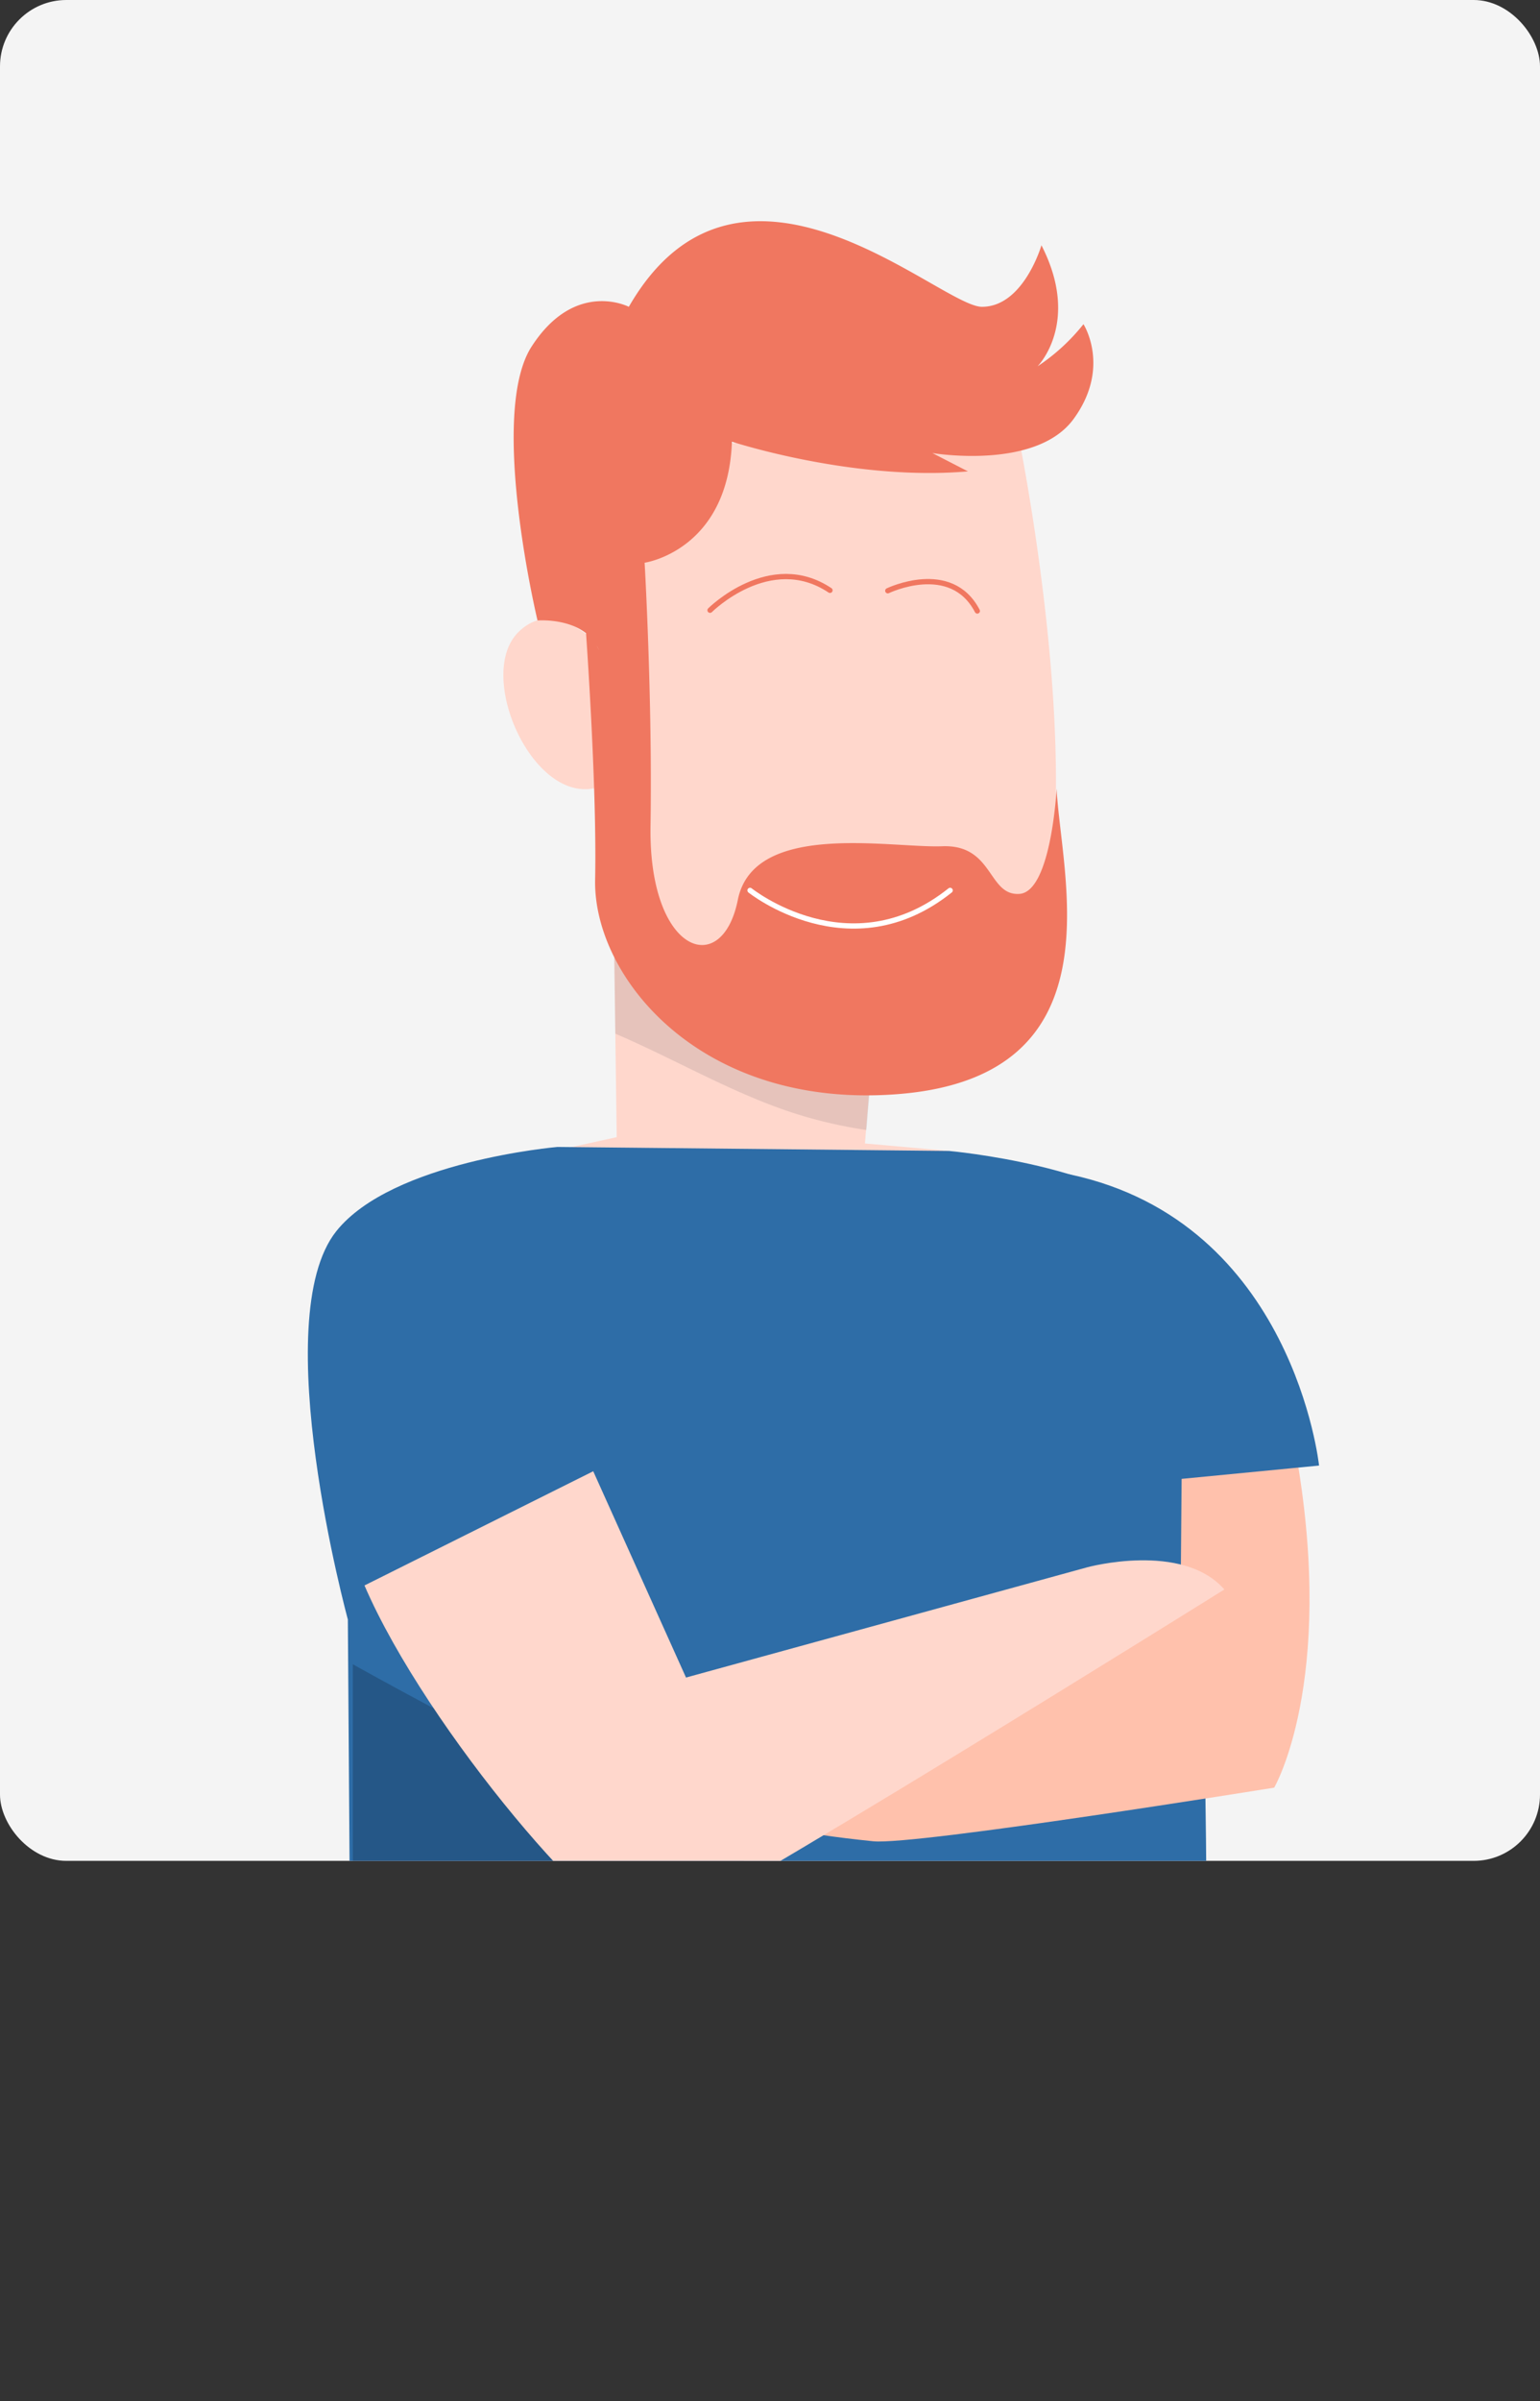 <svg xmlns="http://www.w3.org/2000/svg" xmlns:xlink="http://www.w3.org/1999/xlink" width="146.23" height="227.9" viewBox="0 0 146.23 227.9">
  <rect x="0" y="0" width="146.23" height="227.9" fill="#333333" stroke="none"/>
  <defs>
    <clipPath id="d198aedf-34dc-4c2a-ab83-002b5c2b7ede">
      <rect width="146.23" height="176.62" rx="6.3" ry="6.3" fill="none"/>
    </clipPath>
  </defs>
  <title>intercAsset 30</title>
  <g id="203f1531-3fe9-402a-95ed-21139c910076" data-name="Layer 2">
    <g id="c822ef74-c13b-4128-ab7d-fca4f3283535" data-name="Layer 1">
      <rect width="146.23" height="176.62" rx="6.3" ry="6.3" fill="#f4f4f4"/>
      <g>
        <path d="M58.23,83.71l.33,24.22-5.18,1.14s12.36,9.43,36.75.17l-8-.71,2.26-27.65Z" fill="#ffd7cc"/>
        <path d="M77.16,106.18a43,43,0,0,0,5.11,1.07l2.15-26.37L58.23,83.71l.2,14.4C64.69,100.79,70.59,104.4,77.16,106.18Z" fill="#000e23" opacity="0.1"/>
        <path d="M49.22,60c2.36-2.35,5.12-1,7.11.73a167,167,0,0,1,1.05-18.46l39.36-.7s9.21,45-2.13,54.25S58.8,99,57,78.75c-.12-1.36-.22-2.7-.3-4C50.59,76.43,45.12,64.06,49.22,60Z" fill="#ffd7cc"/>
        <path d="M55.57,59s1.13,15.26.94,24.49,10,21.86,28.82,20.35c21.1-1.7,15.39-20.71,15-29,0,0-.5,9.78-3.52,10s-2.45-4.71-7.34-4.52-17.9-2.45-19.41,5.09-8.48,5.08-8.29-7-.56-25-.56-25,7.91-1.13,8.29-11.49c0,0,11.49,3.77,22.41,2.82L88.53,43s9.83,1.67,13.41-3.23.94-9,.94-9a19.06,19.06,0,0,1-4.36,4s4.14-4.14.37-11.49c0,0-1.69,5.84-5.65,5.84s-23-18.28-33.53,0c0,0-5.09-2.64-9.23,3.77s.56,26,.56,26,4.53-.37,5.84,2.83" fill="#f07760"/>
      </g>
      <g clip-path="url(#d198aedf-34dc-4c2a-ab83-002b5c2b7ede)">
        <g>
          <g>
            <path d="M90.13,109.24s15.87,1.43,20.36,7.18c3.76,4.81,5,72.28,3.42,102.77,0,0-38.34,18.53-80.41,1.52l-.47-67s-7.76-28.48-1.1-36.85c5.3-6.65,21-8,21-8Z" fill="#2e6da7"/>
            <path d="M114.27,194.38c.09,9.34,0,18-.36,24.81,0,0-38.34,18.53-80.41,1.52l0-62.75C59.09,172.21,86.32,184.14,114.27,194.38Z" fill="#000309" opacity="0.2"/>
          </g>
          <g>
            <path d="M112.22,137.94l-.11,13.23L74,173.28s1.13.68,8.91,1.48c4,.41,38.08-5.09,38.08-5.09s5.81-9.92,2.14-31.37Z" fill="#ffc1ac"/>
            <path d="M34.61,150.48l21.72-10.84,8.81,19.58,38.12-10.47s9-2.45,13,2.11c0,0-51.13,31.92-54.81,32.68S40.5,164.16,34.61,150.48Z" fill="#ffd7cc"/>
            <path d="M108.62,140.71l16.63-1.61s-2.42-23.06-23.6-27.62C89.44,108.85,108.62,140.71,108.62,140.71Z" fill="#2e6da7"/>
          </g>
        </g>
      </g>
      <path d="M67.42,57.92s5.7-5.69,11.39-1.89" fill="none" stroke="#f07760" stroke-linecap="round" stroke-miterlimit="10" stroke-width="0.5"/>
      <path d="M84.3,56.07s6-2.9,8.5,1.92" fill="none" stroke="#f07760" stroke-linecap="round" stroke-miterlimit="10" stroke-width="0.5"/>
      <path d="M71.22,84.51s9.49,7.6,19,0" fill="none" stroke="#fff" stroke-linecap="round" stroke-miterlimit="10" stroke-width="0.5"/>
    </g>
  </g>
</svg>
